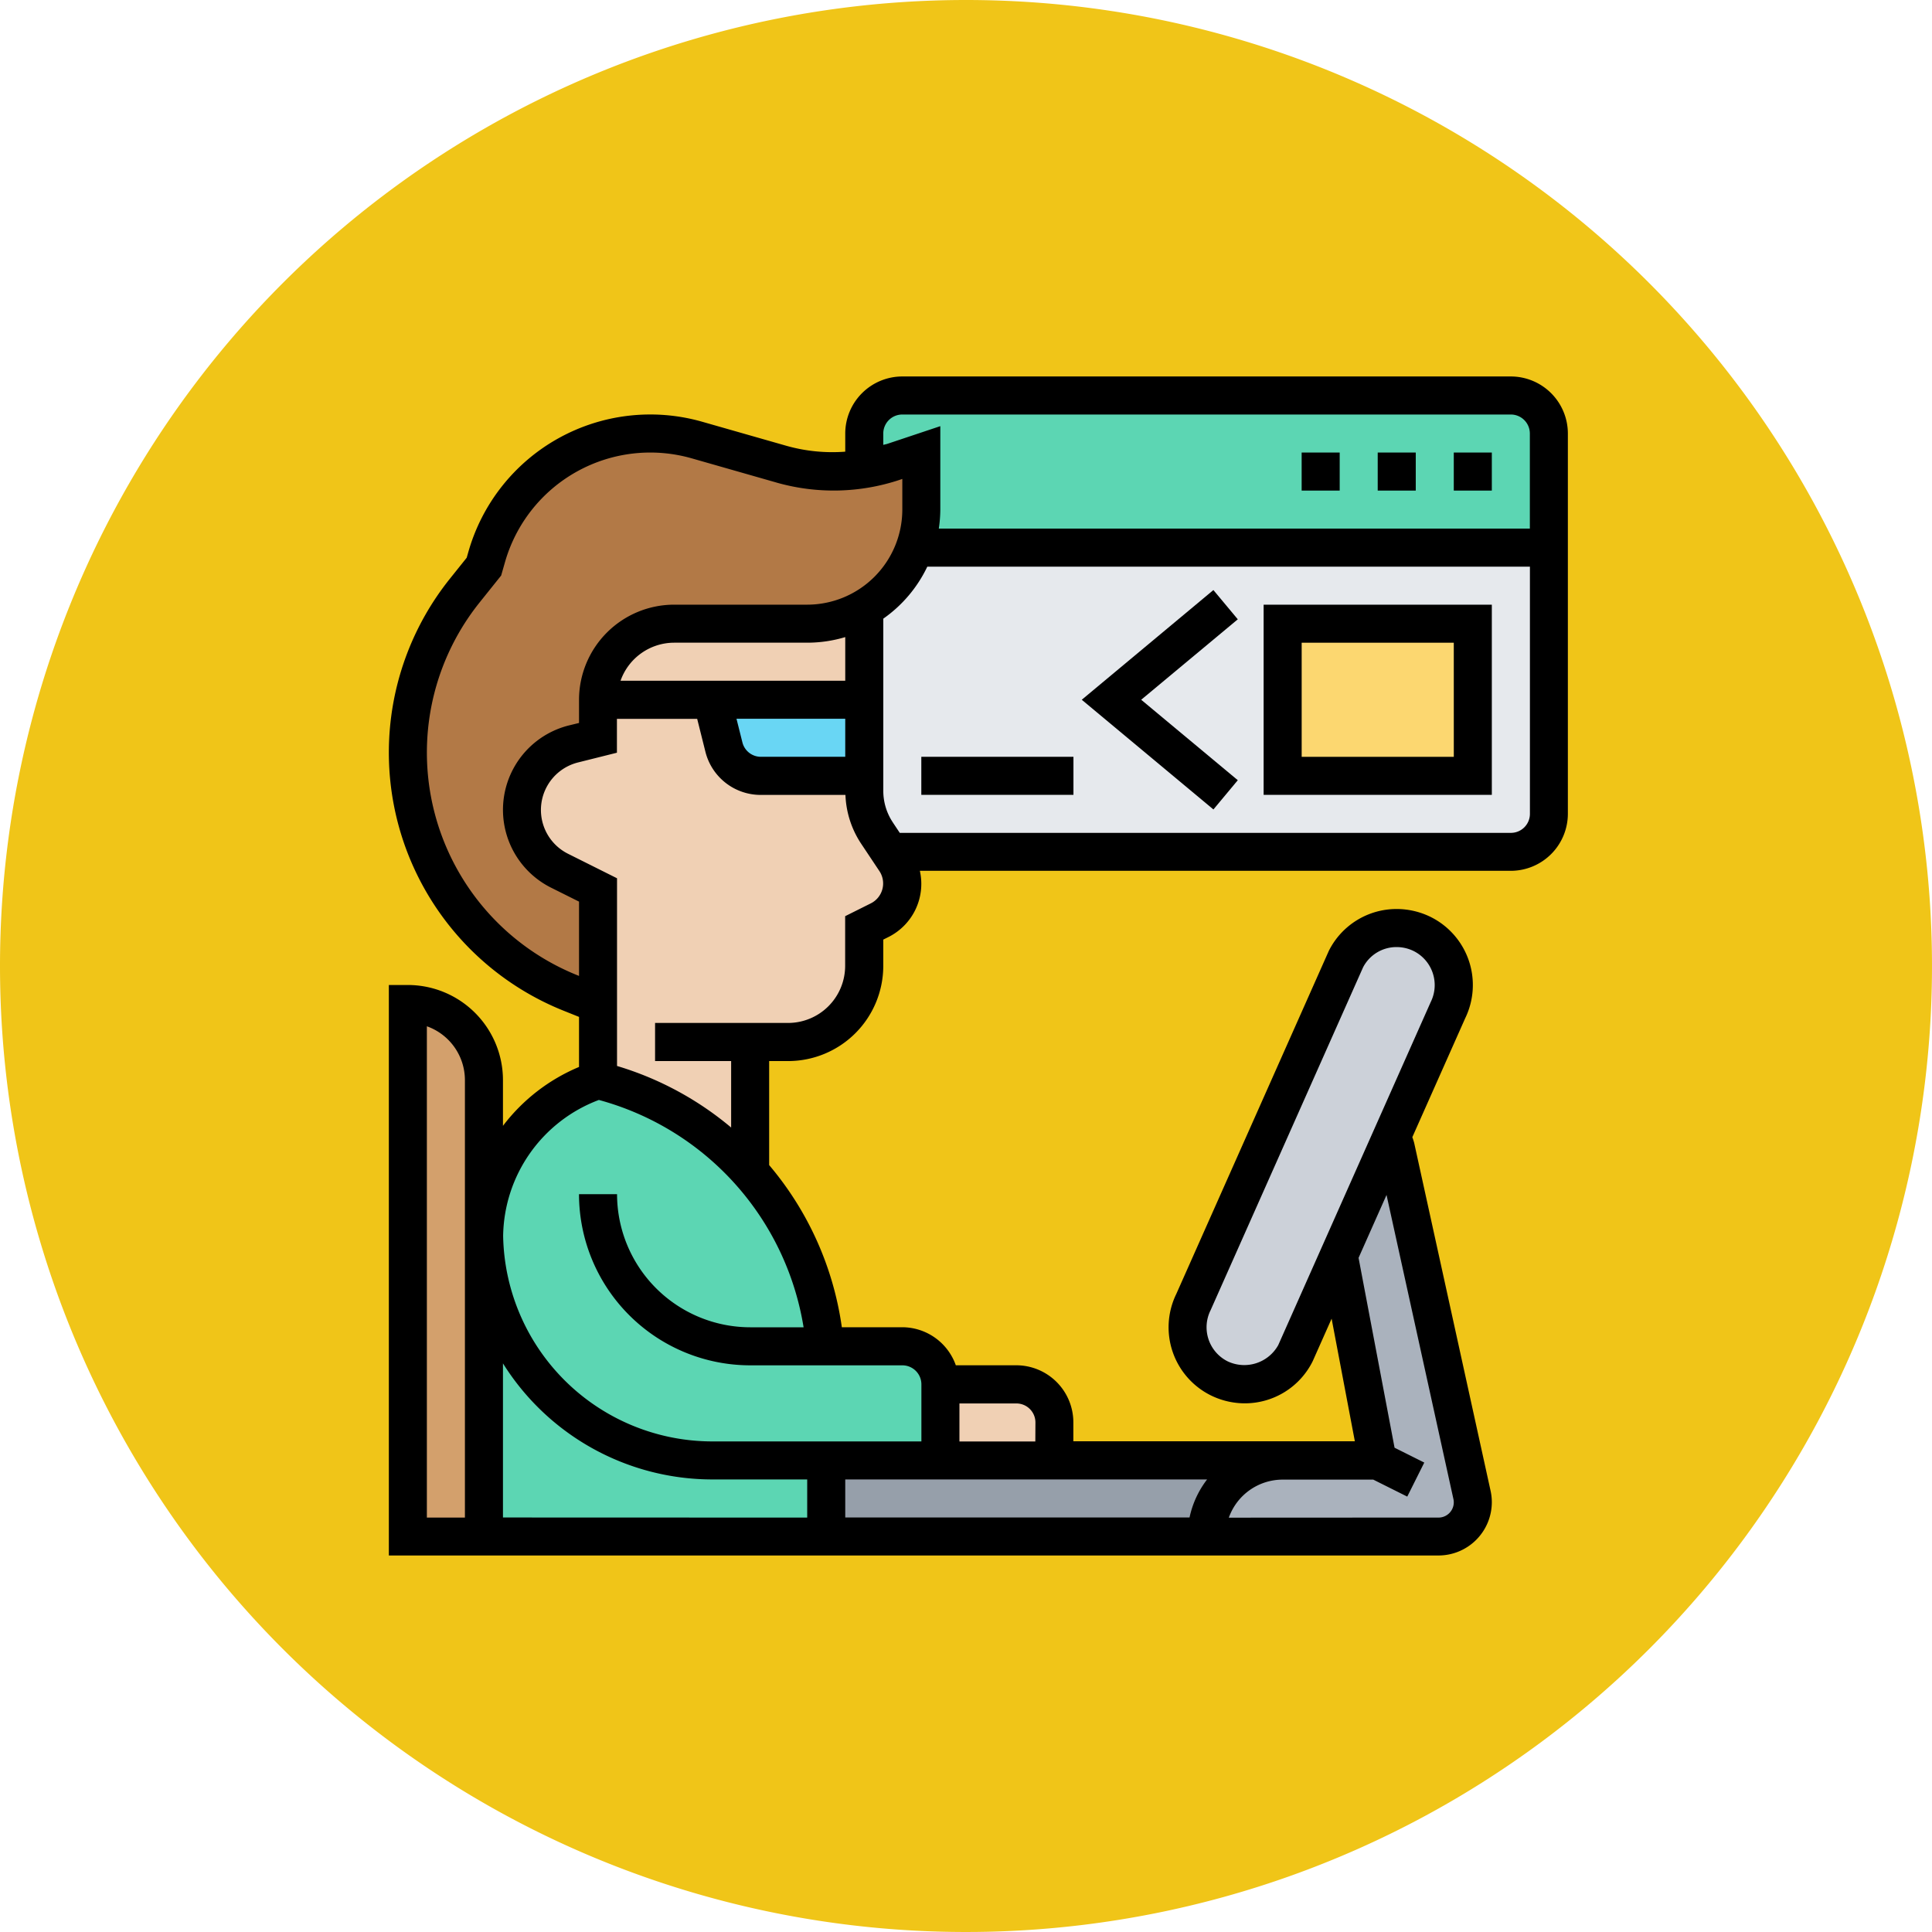 <svg xmlns="http://www.w3.org/2000/svg" width="78" height="78" viewBox="0 0 78 78">
  <g id="Grupo_1105907" data-name="Grupo 1105907" transform="translate(-210 -18632.285)">
    <path id="Trazado_875520" data-name="Trazado 875520" d="M39,0A39,39,0,1,1,0,39,39,39,0,0,1,39,0Z" transform="translate(210 18632.285)" fill="#f0c518"/>
    <g id="programmer_3195686" transform="translate(225.699 18647.484)">
      <g id="Grupo_1100498" data-name="Grupo 1100498" transform="translate(0.768 0.768)">
        <g id="Grupo_1100484" data-name="Grupo 1100484" transform="translate(18.426 6.142)">
          <path id="Trazado_876772" data-name="Trazado 876772" d="M2,22.284H28.1a1.535,1.535,0,0,0,1.536-1.536V10H2Z" transform="translate(-2 -10)" fill="#e6e9ed"/>
        </g>
        <g id="Grupo_1100485" data-name="Grupo 1100485" transform="translate(18.426)">
          <path id="Trazado_876773" data-name="Trazado 876773" d="M4.3,6.607a4.639,4.639,0,0,1-.261,1.536h25.6V3.536A1.54,1.54,0,0,0,28.1,2H3.536A1.54,1.54,0,0,0,2,3.536V4.971a7.725,7.725,0,0,0,1.175-.292L4.3,4.3Z" transform="translate(-2 -2)" fill="#5cd6b3"/>
        </g>
        <g id="Grupo_1100486" data-name="Grupo 1100486" transform="translate(0 24.568)">
          <path id="Trazado_876774" data-name="Trazado 876774" d="M58,34V55.5h3.071V37.071A3.07,3.07,0,0,0,58,34Z" transform="translate(-58 -34)" fill="#d3a06c"/>
        </g>
        <g id="Grupo_1100487" data-name="Grupo 1100487" transform="translate(0 1.536)">
          <path id="Trazado_876775" data-name="Trazado 876775" d="M53.426,5.436a7.39,7.39,0,0,1-1.236.1,7.759,7.759,0,0,1-2.1-.292L46.67,4.261A7.04,7.04,0,0,0,44.789,4a6.85,6.85,0,0,0-6.6,4.983l-.115.392-.783.975a10.449,10.449,0,0,0,4.284,16.238l1.106.445V22.426l-1.551-.775a2.746,2.746,0,0,1,.56-5.121l.99-.246V14.749a3.07,3.07,0,0,1,3.071-3.071h5.374a4.567,4.567,0,0,0,2.3-.614,4.6,4.6,0,0,0,2.3-3.992v-2.3L54.6,5.144A7.725,7.725,0,0,1,53.426,5.436Z" transform="translate(-35 -4)" fill="#b27946"/>
        </g>
        <g id="Grupo_1100488" data-name="Grupo 1100488" transform="translate(3.079 27.639)">
          <path id="Trazado_876776" data-name="Trazado 876776" d="M47.766,48.749A12.173,12.173,0,0,0,38.6,38a6.725,6.725,0,0,0-3.332,2.449A6.655,6.655,0,0,0,34,44.28a9.2,9.2,0,0,0,9.205,9.075h9.213V50.284a1.54,1.54,0,0,0-1.536-1.536Z" transform="translate(-34 -38)" fill="#5cd6b3"/>
        </g>
        <g id="Grupo_1100489" data-name="Grupo 1100489" transform="translate(3.071 33.919)">
          <path id="Trazado_876777" data-name="Trazado 876777" d="M40,48.345v9.981H53.82V55.255H49.213a9.2,9.2,0,0,1-9.205-9.075.507.507,0,0,0-.008.107Z" transform="translate(-40 -46.18)" fill="#5cd6b3"/>
        </g>
        <g id="Grupo_1100490" data-name="Grupo 1100490" transform="translate(16.891 42.994)">
          <path id="Trazado_876778" data-name="Trazado 876778" d="M16,58v3.071H31.355A3.07,3.07,0,0,1,34.426,58H16Z" transform="translate(-16 -58)" fill="#969faa"/>
        </g>
        <g id="Grupo_1100491" data-name="Grupo 1100491" transform="translate(32.246 29.942)">
          <path id="Trazado_876779" data-name="Trazado 876779" d="M12.91,54.052H9.071A3.07,3.07,0,0,0,6,57.123h9.367a1.386,1.386,0,0,0,1.382-1.382,1.322,1.322,0,0,0-.031-.3L13.631,41.4a1.421,1.421,0,0,0-.169-.4l-2.119,4.775Z" transform="translate(-6 -41)" fill="#aab2bd"/>
        </g>
        <g id="Grupo_1100492" data-name="Grupo 1100492" transform="translate(31.48 21.497)">
          <path id="Trazado_876780" data-name="Trazado 876780" d="M7.246,45.094a2.3,2.3,0,1,0,4.115,2.058l1.75-3.931,2.119-4.775L17.5,33.332a2.3,2.3,0,0,0-4.115-2.065Z" transform="translate(-7.003 -30)" fill="#ccd1d9"/>
        </g>
        <g id="Grupo_1100493" data-name="Grupo 1100493" transform="translate(21.497 39.923)">
          <path id="Trazado_876781" data-name="Trazado 876781" d="M28,54v3.071h4.607V55.536A1.54,1.54,0,0,0,31.071,54Z" transform="translate(-28 -54)" fill="#f0d0b4"/>
        </g>
        <g id="Grupo_1100494" data-name="Grupo 1100494" transform="translate(7.678 8.599)">
          <path id="Trazado_876782" data-name="Trazado 876782" d="M46.445,13.814H41.071A3.07,3.07,0,0,0,38,16.885H48.749V13.2A4.567,4.567,0,0,1,46.445,13.814Z" transform="translate(-38 -13.2)" fill="#f0d0b4"/>
        </g>
        <g id="Grupo_1100495" data-name="Grupo 1100495" transform="translate(4.607 12.284)">
          <path id="Trazado_876783" data-name="Trazado 876783" d="M39.071,33.355a12.093,12.093,0,0,1,6.134,3.716h.008V31.82h1.536a3.07,3.07,0,0,0,3.071-3.071V27.213l.614-.307a1.662,1.662,0,0,0,.921-1.489,1.731,1.731,0,0,0-.276-.929l-.23-.345h-.008l-.507-.76a3.066,3.066,0,0,1-.514-1.7v-.607H45.643a1.529,1.529,0,0,1-1.489-1.159L43.678,18H39.071v1.536l-.99.246a2.746,2.746,0,0,0-.56,5.121l1.551.775v7.678Z" transform="translate(-36 -18)" fill="#f0d0b4"/>
        </g>
        <g id="Grupo_1100496" data-name="Grupo 1100496" transform="translate(12.284 12.284)">
          <path id="Trazado_876784" data-name="Trazado 876784" d="M38,18l.476,1.912a1.529,1.529,0,0,0,1.489,1.159h4.177V18Z" transform="translate(-38 -18)" fill="#69d6f4"/>
        </g>
        <g id="Grupo_1100497" data-name="Grupo 1100497" transform="translate(35.317 9.213)">
          <path id="Trazado_876785" data-name="Trazado 876785" d="M13.678,14H6v6.142h7.678Z" transform="translate(-6 -14)" fill="#fcd770"/>
        </g>
      </g>
      <g id="Grupo_1100499" data-name="Grupo 1100499" transform="translate(0 0)">
        <path id="Trazado_876786" data-name="Trazado 876786" d="M5.607,29.407v1.847a7.484,7.484,0,0,1,3.071-2.377V26.856l-.621-.249A11.226,11.226,0,0,1,3.46,9.171l.683-.853.07-.245a7.636,7.636,0,0,1,9.438-5.245l3.424.978a6.81,6.81,0,0,0,2.351.23V3.3a2.306,2.306,0,0,1,2.3-2.3H46.3a2.306,2.306,0,0,1,2.3,2.3V18.658a2.306,2.306,0,0,1-2.3,2.3H22.438a2.4,2.4,0,0,1-1.288,2.683l-.189.094V24.8a3.843,3.843,0,0,1-3.839,3.839h-.768v4.2a12.9,12.9,0,0,1,2.934,6.546h2.44a2.3,2.3,0,0,1,2.162,1.536h2.445a2.306,2.306,0,0,1,2.3,2.3v.768H40l-.938-4.95-.764,1.718a3.057,3.057,0,0,1-2.746,1.7,3.109,3.109,0,0,1-1.373-.324,3.068,3.068,0,0,1-1.389-4.089l6.159-13.854A3.057,3.057,0,0,1,41.692,22.5a3.116,3.116,0,0,1,1.373.323,3.068,3.068,0,0,1,1.389,4.089l-2.134,4.8a2.337,2.337,0,0,1,.075.232l3.084,14.042a2.126,2.126,0,0,1,.051.464A2.155,2.155,0,0,1,43.377,48.6H1V25.568h.768a3.843,3.843,0,0,1,3.839,3.839ZM16.654,5.284,13.23,4.306A6.1,6.1,0,0,0,5.689,8.495l-.155.542-.876,1.094a9.691,9.691,0,0,0,3.969,15.05l.051.021v-3l-1.13-.564a3.513,3.513,0,0,1,.719-6.549l.411-.1v-.937a3.844,3.844,0,0,1,3.839-3.839h5.374a3.843,3.843,0,0,0,3.839-3.839V5.137l-.12.041a8.432,8.432,0,0,1-4.955.107Zm2.772,9.535H15.035l.239.954a.768.768,0,0,0,.745.582h3.407Zm0-1.536V11.522a5.341,5.341,0,0,1-1.536.226H12.516a2.3,2.3,0,0,0-2.162,1.536ZM46.3,2.536H21.729a.768.768,0,0,0-.768.768v.458c.053-.016.109-.023.162-.041l2.141-.715V6.374a5.394,5.394,0,0,1-.061.768H47.065V3.3A.768.768,0,0,0,46.3,2.536ZM21.348,19.006l.279.42H46.3a.768.768,0,0,0,.768-.768V8.678H22.739a5.4,5.4,0,0,1-1.777,2.1v6.95a2.291,2.291,0,0,0,.387,1.278Zm-9.6,9.633V27.1h5.374a2.306,2.306,0,0,0,2.3-2.3V22.79l1.039-.519a.9.9,0,0,0,.345-1.3l-.739-1.109a3.812,3.812,0,0,1-.633-1.968h-3.42a2.3,2.3,0,0,1-2.234-1.744l-.332-1.327h-3.24v1.367l-1.574.394a1.977,1.977,0,0,0-.4,3.686l1.978.989v7.578a12.9,12.9,0,0,1,4.607,2.485V28.639ZM22.5,41.691a.768.768,0,0,0-.768-.768H15.587a6.917,6.917,0,0,1-6.91-6.91h1.536a5.381,5.381,0,0,0,5.374,5.374h2.157a11.394,11.394,0,0,0-8.265-9.178A5.956,5.956,0,0,0,5.614,35.7a8.451,8.451,0,0,0,8.438,8.295H22.5ZM19.426,45.53v1.536h13.9a3.812,3.812,0,0,1,.709-1.536H19.426Zm7.678-2.3a.768.768,0,0,0-.768-.768h-2.3v1.536H27.1ZM42.38,24.2a1.557,1.557,0,0,0-.689-.163,1.518,1.518,0,0,0-1.358.815L34.175,38.7a1.538,1.538,0,0,0,.685,2.06,1.57,1.57,0,0,0,2.047-.653l6.157-13.853A1.537,1.537,0,0,0,42.38,24.2Zm-1.457,22.87h2.454a.617.617,0,0,0,.617-.617.587.587,0,0,0-.015-.133l-2.7-12.276-1.129,2.54,1.453,7.665,1.2.6-.687,1.374-1.373-.686H37.084a2.308,2.308,0,0,0-2.172,1.536Zm-23.033,0V45.53H14.052a9.975,9.975,0,0,1-8.445-4.686v6.222Zm-15.355,0H4.071V29.407a2.308,2.308,0,0,0-1.536-2.172Z" transform="translate(-1 -1)"/>
        <path id="Trazado_876787" data-name="Trazado 876787" d="M14.536,5H13V6.536h1.536Z" transform="translate(23.852 -1.929)"/>
        <path id="Trazado_876788" data-name="Trazado 876788" d="M6.536,5H5V6.536H6.536Z" transform="translate(37.994 -1.929)"/>
        <path id="Trazado_876789" data-name="Trazado 876789" d="M10.536,5H9V6.536h1.536Z" transform="translate(30.923 -1.929)"/>
        <path id="Trazado_876790" data-name="Trazado 876790" d="M14.213,20.678H5V13h9.213Zm-1.536-6.142H6.536v4.607h6.142Z" transform="translate(30.317 -3.787)"/>
        <path id="Trazado_876791" data-name="Trazado 876791" d="M24.658,13.412l-3.9,3.248,3.9,3.248-.984,1.181L18.359,16.66l5.314-4.429Z" transform="translate(9.616 -3.608)"/>
        <path id="Trazado_876792" data-name="Trazado 876792" d="M33.142,21H27v1.536h6.142Z" transform="translate(-5.503 -5.645)"/>
      </g>
    </g>
  </g>
</svg>
